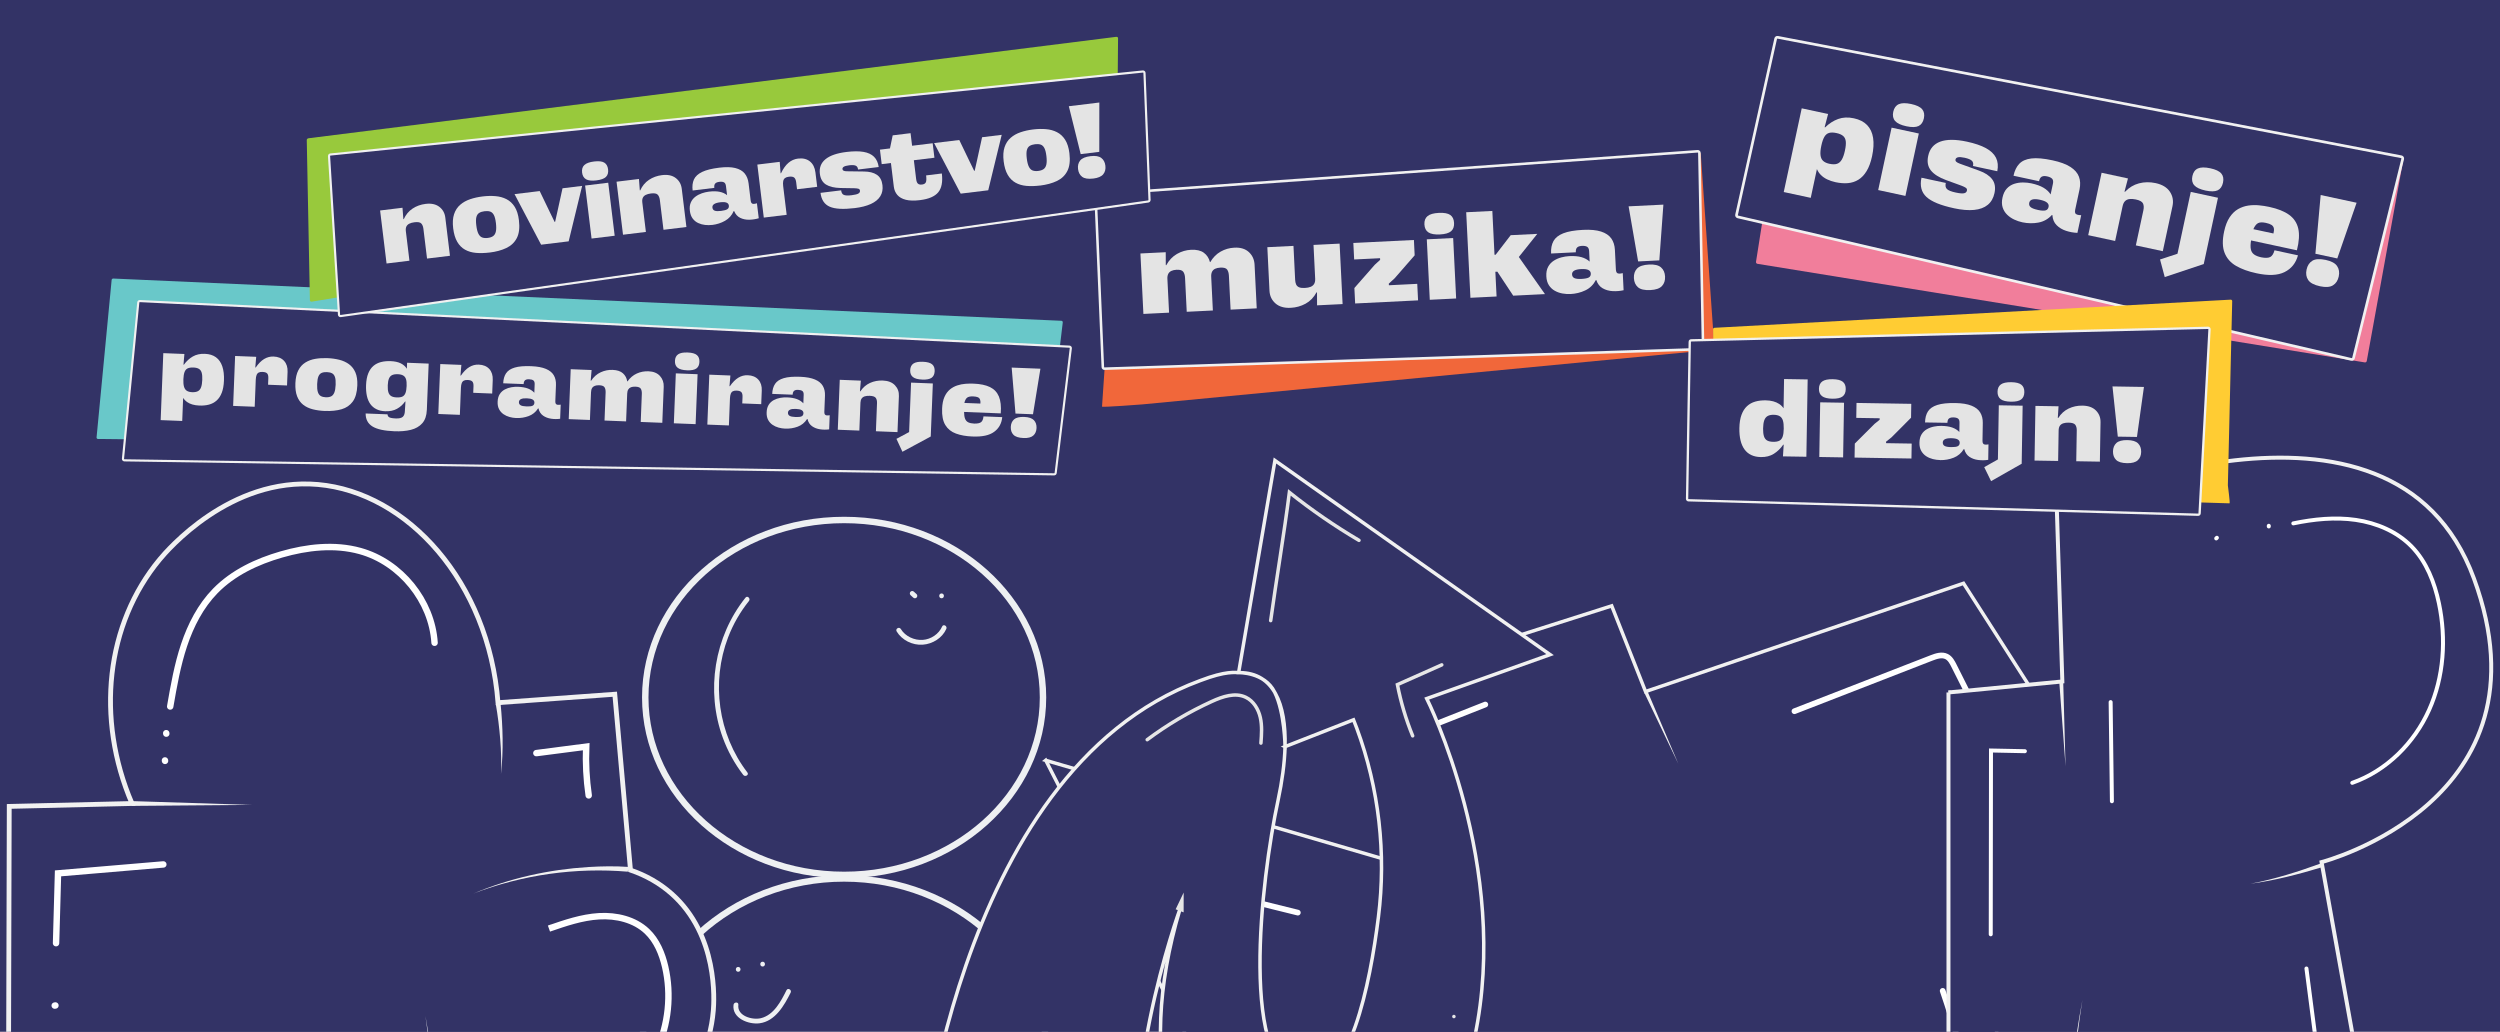 <?xml version="1.0" encoding="UTF-8"?>
<svg id="Layer_1" data-name="Layer 1" xmlns="http://www.w3.org/2000/svg" viewBox="0 0 1432 591">
  <defs>
    <style>
      .cls-1 {
        fill: #f1f1f1;
      }

      .cls-2, .cls-3, .cls-4, .cls-5, .cls-6, .cls-7, .cls-8, .cls-9, .cls-10, .cls-11, .cls-12, .cls-13, .cls-14 {
        stroke-miterlimit: 10;
      }

      .cls-2, .cls-3, .cls-5, .cls-6, .cls-7, .cls-8, .cls-9, .cls-15, .cls-14 {
        fill: #336;
      }

      .cls-2, .cls-3, .cls-5, .cls-6, .cls-7, .cls-8, .cls-9, .cls-14 {
        stroke: #f1f1f1;
      }

      .cls-2, .cls-13 {
        stroke-width: 2.28px;
      }

      .cls-3, .cls-4, .cls-12 {
        stroke-width: 2px;
      }

      .cls-16 {
        fill: #eef0f2;
      }

      .cls-4, .cls-10, .cls-11, .cls-12, .cls-13 {
        stroke-linecap: round;
      }

      .cls-4, .cls-10, .cls-11, .cls-13 {
        fill: none;
      }

      .cls-4, .cls-12 {
        stroke: #e6e6e6;
      }

      .cls-17 {
        fill: #e4e4e4;
      }

      .cls-18 {
        fill: #69c8c9;
      }

      .cls-5 {
        stroke-width: 1.55px;
      }

      .cls-6 {
        stroke-width: 1.24px;
      }

      .cls-7 {
        stroke-width: 1.23px;
      }

      .cls-8 {
        stroke-width: 1.47px;
      }

      .cls-9 {
        stroke-width: 1.33px;
      }

      .cls-19 {
        fill: #f17e9b;
      }

      .cls-10 {
        stroke-width: 3.27px;
      }

      .cls-10, .cls-11, .cls-13 {
        stroke: #fff;
      }

      .cls-11 {
        stroke-width: 3.68px;
      }

      .cls-20 {
        fill: #fc3;
      }

      .cls-12 {
        fill: #f63;
      }

      .cls-21 {
        fill: #f1673a;
      }

      .cls-14 {
        stroke-width: 2.76px;
      }

      .cls-22 {
        fill: #98c93c;
      }
    </style>
  </defs>
  <rect class="cls-15" x="-37" y="-22" width="1510" height="623"/>
  <g>
    <path class="cls-16" d="M483.52,502.99c-63.83,0-115.76-46.43-115.76-103.49s51.93-103.49,115.76-103.49,115.75,46.43,115.75,103.49-51.93,103.49-115.75,103.49ZM483.52,299.68c-61.8,0-112.07,44.77-112.07,99.81s50.28,99.81,112.07,99.81,112.07-44.78,112.07-99.81-50.28-99.81-112.07-99.81Z"/>
    <path class="cls-16" d="M483.46,718.13c-65.51,0-118.81-48.63-118.81-108.4s53.3-108.4,118.81-108.4,118.81,48.63,118.81,108.4-53.3,108.4-118.81,108.4ZM483.46,505.02c-63.48,0-115.13,46.98-115.13,104.72s51.65,104.72,115.13,104.72,115.13-46.98,115.13-104.72-51.65-104.72-115.13-104.72Z"/>
    <path class="cls-16" d="M427.04,342.3c-17.9,22.37-22.89,53.39-13.01,80.3,2.81,7.65,6.74,14.81,11.7,21.27,1.07,1.39,3.47.02,2.38-1.39-16.81-21.91-20.86-51.72-11.03-77.47,2.86-7.48,6.91-14.5,11.91-20.75,1.1-1.37-.84-3.34-1.95-1.95h0Z"/>
    <path class="cls-16" d="M525.02,340.33c-.51-.47-1.02-.93-1.53-1.4-.13-.13-.27-.23-.44-.29-.16-.09-.34-.13-.53-.12-.19,0-.37.03-.53.12-.17.06-.32.15-.44.29-.24.26-.42.61-.4.98s.13.73.4.98c.51.47,1.02.93,1.53,1.4.13.13.27.23.44.29.16.09.34.13.53.12.19,0,.37-.03.53-.12.17-.06.32-.15.44-.29.24-.26.42-.61.4-.98s-.13-.73-.4-.98h0Z"/>
    <path class="cls-16" d="M539.33,342.69c1.78,0,1.78-2.76,0-2.76s-1.78,2.76,0,2.76h0Z"/>
    <path class="cls-16" d="M513.59,361.67c3.05,5.04,9.07,8.01,14.93,7.61,5.66-.39,11.19-3.78,13.53-9.05.71-1.61-1.67-3.02-2.38-1.39-1.93,4.37-6.38,7.36-11.14,7.69s-9.97-1.99-12.54-6.24c-.92-1.52-3.31-.13-2.38,1.39h0Z"/>
    <path class="cls-16" d="M436.83,553.63c1.78,0,1.78-2.76,0-2.76s-1.78,2.76,0,2.76h0Z"/>
    <path class="cls-16" d="M422.83,556.63c1.78,0,1.78-2.76,0-2.76s-1.78,2.76,0,2.76h0Z"/>
    <path class="cls-16" d="M420.17,575.55c-1.02,7.73,8.68,11.42,14.91,10.59,9.03-1.2,14.13-10.23,17.81-17.57.79-1.58-1.59-2.98-2.38-1.39-3.15,6.29-7.23,14.26-14.72,16.05-4.87,1.17-13.7-1.28-12.86-7.67.23-1.76-2.53-1.74-2.76,0h0Z"/>
  </g>
  <g id="OBLAK_3" data-name="OBLAK 3">
    <g id="BODY">
      <path class="cls-3" d="M599,435.5l179.54,351.34s36.17-56.83,72.33-88.48c0,0-60.71,133.04,105.27,127.88,124.65-6.46,91.71-144.02,91.71-144.02l111.73-29.06-23.9-93.65,89.13-69.1-100.11-156.29-182.13,62-19.38-49.08-147.9,47.15,31.65,102.04-207.96-60.71Z"/>
      <g>
        <line class="cls-15" x1="1137.95" y1="559.18" x2="1115.03" y2="496.21"/>
        <polygon class="cls-1" points="1137.01 559.52 1115.03 496.21 1138.89 558.84 1137.01 559.52 1137.01 559.52"/>
      </g>
      <g>
        <line class="cls-15" x1="942.86" y1="396.57" x2="961.32" y2="437.44"/>
        <polygon class="cls-1" points="943.77 396.16 961.32 437.44 941.95 396.99 943.77 396.16 943.77 396.16"/>
      </g>
    </g>
    <g id="DETALJI">
      <path class="cls-10" d="M716.84,571.1c-12.46-21.39-24.93-42.78-37.39-64.17,21.32,5.27,42.63,10.55,63.95,15.82"/>
      <path class="cls-10" d="M840.18,476.91c-8.18-16.62-14.91-33.95-20.1-51.73-.87-2.97-1.58-6.52.43-8.88,1-1.18,2.5-1.79,3.94-2.35,8.78-3.46,17.56-6.92,26.34-10.39"/>
      <path class="cls-10" d="M1027.86,407.38c26.15-10.16,52.3-20.33,78.44-30.49,2.81-1.09,6.04-2.17,8.73-.8,2.02,1.03,3.17,3.19,4.19,5.22,5.43,10.8,10.85,21.6,16.28,32.4"/>
      <path class="cls-10" d="M1112.77,567.57c7.1,20.67,11.91,38.95,16.73,58.73-8.05,1.55-16.11,3.11-24.16,4.66.31-.07.62-.14.93-.21"/>
    </g>
  </g>
  <g id="STRELICA">
    <path id="BODY-2" data-name="BODY" class="cls-3" d="M736.06,427.69l39.24-15.39s.72,1.75,1.87,4.86c12.73,34.51,16.94,71.59,12.39,108.1-4.85,38.9-16.39,96.64-42.04,93.78-38.53-4.3-25.07-115.87-15.49-160.41,2.37-11.03,3.79-21.52,4.04-30.94.66-24.81-6.71-42.19-25.78-42.4-2.93-.03-7.88-1.14-22.77,4.54-142.52,52.43-161.47,286.7-161.47,286.7l130.43,27.09c-20.25-74.67,19.42-182.89,19.42-182.89-26.98,90.7-1.76,152.48,39.65,170.16,41.4,17.68,108.13,1.56,129.09-96.54,20.96-98.1-27.4-194.2-27.4-194.2l70.65-25.18-157.6-111.2-20.8,121.51s14.86-.42,20.64,11.2c5.78,11.62,5.95,31.22,5.95,31.22Z"/>
    <g id="DETALJI-2" data-name="DETALJI">
      <path class="cls-4" d="M778.42,309.51c-13.91-8.21-27.24-17.39-39.86-27.46-2.82,22.32-7.67,51.33-10.71,73.43"/>
      <path class="cls-4" d="M825.84,380.84c-8.47,3.77-16.94,7.54-25.41,11.31,1.95,10.03,4.88,19.88,8.74,29.34"/>
      <path class="cls-4" d="M832.8,582.27q-.1.26,0,0"/>
      <path class="cls-4" d="M657.12,423.7c11.52-8.6,23.96-15.96,37.03-21.92,6.14-2.8,13.35-5.29,19.44-2.37,4.43,2.12,7.22,6.77,8.31,11.56,1.09,4.79.73,9.77.36,14.67"/>
      <polygon class="cls-12" points="674.78 520.3 677 515.66 676.99 521.15 674.78 520.3"/>
    </g>
  </g>
  <g id="OBLAK">
    <g id="BODY-3" data-name="BODY">
      <path class="cls-14" d="M-41.2,687.14c-61.78,38.18-89.27,106.67-70.64,161.94,19.39,57.52,80.52,76.37,91.99,79.61,60.75,17.15,131.05-7.56,164.52-59.83,17.56-27.42,20.57-55.54,20.93-71.48l109.34-6.03c-6.55-43.89-13.1-87.78-19.65-131.67,6.27,2.3,62.12,21.79,109.33-11.07,7.5-5.22,40.54-28.22,43.97-69.77.44-5.29,2.98-43.19-23.96-66.98-6.77-5.98-14.75-10.49-23.49-13.47l-8.99-100.74c-22.3,1.61-44.6,3.23-66.89,4.84-5.4-69.34-51.96-120.48-103.17-124.98-50.29-4.42-86.34,37.77-90.61,42.92-30.7,37.05-36.83,90.93-15.88,139.81l-70.31,1.67-.4,149.99-102.58,2.08,56.49,73.15Z"/>
      <g>
        <line class="cls-15" x1="75.6" y1="460.25" x2="144.07" y2="461.05"/>
        <polygon class="cls-1" points="75.62 458.87 144.07 461.05 75.59 461.62 75.62 458.87 75.62 458.87"/>
      </g>
      <g>
        <path class="cls-15" d="M285.36,403.16s3.22,21.57,1.59,40.19"/>
        <path class="cls-1" d="M286.73,402.96c1.32,13.42,1.73,26.99.22,40.39.32-6.71.1-13.42-.44-20.1-.55-6.65-1.37-13.33-2.51-19.88,0,0,2.73-.41,2.73-.41h0Z"/>
      </g>
      <g>
        <path class="cls-15" d="M359.78,497.94s-43.83-4.63-88.58,13.88"/>
        <path class="cls-1" d="M359.63,499.31c-29.83-2.54-60.47,1.74-88.44,12.51,20.86-8.85,43.34-13.8,65.94-15.19,7.57-.46,15.12-.59,22.78-.06,0,0-.29,2.74-.29,2.74h0Z"/>
      </g>
      <g>
        <line class="cls-15" x1="255.3" y1="659.68" x2="243.7" y2="581.94"/>
        <polygon class="cls-1" points="253.94 659.89 243.7 581.94 256.67 659.48 253.94 659.89 253.94 659.89"/>
      </g>
    </g>
    <g id="DETALJI-3" data-name="DETALJI">
      <path class="cls-11" d="M342.74,636.52c14.53-7.51,26.44-19.96,33.31-34.8,6.87-14.84,8.64-31.98,4.96-47.92-1.74-7.53-4.82-15.01-10.42-20.34-7.16-6.8-17.62-9.21-27.47-8.63-9.86.59-19.33,3.84-28.67,7.06.55-.2,1.1-.39,1.65-.59"/>
      <path class="cls-11" d="M307.23,431.38c9.51-1.23,19.02-2.47,28.53-3.7-.37,9.33.11,18.69,1.45,27.93"/>
      <path class="cls-11" d="M97.49,404.68c2.06-11.86,4.14-23.77,7.96-35.18,3.81-11.41,9.46-22.4,17.87-31.02,10.18-10.44,23.85-16.85,37.85-20.89,14.66-4.23,30.44-6.05,45.14-1.96,23.17,6.45,41.08,28.54,42.61,52.55"/>
      <path class="cls-11" d="M95.21,419.96l.04.27"/>
      <path class="cls-11" d="M94.53,435.84l-.04-.27"/>
      <path class="cls-11" d="M93.55,495.15c-20.11,1.7-40.21,3.41-60.32,5.11-.37,13.33-.74,26.66-1.12,39.99"/>
      <path class="cls-11" d="M31.75,575.94l-.41.06"/>
    </g>
  </g>
  <g id="OBLAK_2" data-name="OBLAK 2">
    <g id="BODY-4" data-name="BODY">
      <path class="cls-2" d="M1116.08,396.64v268.8l69.74-12.79s-17.1,166.48,70.64,160.63c87.74-5.85,56.69-162.43,56.69-162.43l42.74-11.7-26.1-145.33s134.08-34.65,87.29-162.43c-46.79-127.78-238.92-39.59-238.92-39.59l3.15,98.54-65.24,6.3Z"/>
      <g>
        <line class="cls-15" x1="1180.66" y1="390.13" x2="1183.14" y2="438.95"/>
        <polygon class="cls-1" points="1181.8 390.07 1183.14 438.95 1179.52 390.19 1181.8 390.07 1181.8 390.07"/>
      </g>
      <g>
        <path class="cls-15" d="M1184.25,651.98s2.25-44.09,8.55-79.19"/>
        <path class="cls-1" d="M1183.11,651.92c1.97-26.52,4.77-53,9.69-79.13-4.16,26.22-6.2,52.75-7.41,79.25,0,0-2.28-.12-2.28-.12h0Z"/>
      </g>
      <g>
        <path class="cls-15" d="M1329.8,495.63s-22.72,7.87-40.72,10.57"/>
        <path class="cls-1" d="M1330.17,496.7c-13.48,4.08-27.13,7.65-41.09,9.5,13.78-2.59,27.2-6.88,40.35-11.65,0,0,.75,2.15.75,2.15h0Z"/>
      </g>
    </g>
    <g id="DETALJI-4" data-name="DETALJI">
      <path class="cls-13" d="M1140.3,535.17c.05-35.09.09-70.19.14-105.28,6.47.13,12.94.27,19.41.4"/>
      <path class="cls-13" d="M1300.52,623.71c9.6-1.92,19.21-3.84,28.81-5.75-2.73-21.07-5.47-42.13-8.2-63.2"/>
      <path class="cls-13" d="M1347.38,448.41c19.6-6.9,35.5-22.78,44-41.75,8.51-18.96,9.91-40.73,5.64-61.07-2.51-11.95-7.13-23.84-15.67-32.57-8.4-8.58-20.06-13.49-31.95-15.21-11.88-1.72-24.03-.44-35.79,1.98"/>
      <path class="cls-13" d="M1299.56,301.55v-.38"/>
      <path class="cls-13" d="M1269.45,308.41l.38-.38"/>
      <path class="cls-13" d="M1208.97,402.16c.24,18.93.49,37.86.73,56.79"/>
    </g>
  </g>
  <g>
    <g>
      <path class="cls-18" d="M63.95,160.33l-8.64,90.23c-.04.46.31.85.8.89l543.08,5.97c.48.04.91-.29.97-.74l8.59-72.01c.07-.48-.32-.91-.84-.93l-543.03-24.19c-.48-.02-.89.32-.93.77Z"/>
      <g>
        <path class="cls-7" d="M79.21,173.22l-8.77,89.57c-.04.45.31.85.79.89l532.48,8.02c.48.04.91-.28.97-.73l8.68-71.49c.07-.48-.32-.9-.83-.92l-532.39-26.11c-.47-.02-.88.32-.92.76Z"/>
        <g>
          <path class="cls-17" d="M104.39,241.13l-12.36-.49,1.51-38.36,12.08.48-.52,6.09.22.06c1.45-2.01,3.15-3.59,5.1-4.71,1.95-1.12,4.26-1.64,6.92-1.53,2.59.1,4.71.76,6.36,1.97,1.65,1.21,2.86,2.94,3.63,5.2.76,2.25,1.08,4.98.95,8.2-.11,2.77-.53,5.1-1.27,6.97-.74,1.88-1.73,3.37-2.98,4.46-1.25,1.1-2.7,1.86-4.37,2.3-1.66.43-3.49.61-5.49.53-1.44-.06-2.76-.26-3.95-.6-1.19-.34-2.23-.83-3.11-1.45-.88-.63-1.62-1.4-2.21-2.31l-.52,13.19ZM110.15,224.64c1.33.05,2.4-.14,3.21-.57.81-.43,1.42-1.17,1.81-2.23.39-1.06.62-2.47.69-4.25.07-1.74-.04-3.11-.34-4.12-.29-1.01-.83-1.74-1.61-2.2-.78-.46-1.83-.71-3.16-.76-1.37-.05-2.46.12-3.27.51-.81.39-1.4,1.09-1.78,2.1-.37,1-.59,2.37-.66,4.11-.07,1.77.05,3.19.36,4.26.31,1.07.84,1.85,1.6,2.34s1.8.76,3.13.82Z"/>
          <path class="cls-17" d="M145.9,232.99l-12.36-.49,1.13-28.6,12.08.48-.52,6.09.22.06c1.53-2.23,3.14-3.86,4.83-4.89,1.69-1.02,3.49-1.5,5.41-1.42,2.62.1,4.64.94,6.06,2.52,1.42,1.57,2.08,3.67,1.97,6.3l-.31,7.76-10.86-.43.15-3.71c.05-1.29-.17-2.21-.67-2.75-.5-.54-1.39-.83-2.69-.88-.89-.04-1.6.08-2.15.36-.55.27-.96.75-1.22,1.42-.27.67-.42,1.57-.47,2.67l-.61,15.52Z"/>
          <path class="cls-17" d="M186.34,235.42c-2.66-.1-5.06-.43-7.21-.98-2.14-.55-3.98-1.42-5.5-2.63-1.53-1.21-2.67-2.82-3.45-4.83-.77-2.01-1.1-4.51-.98-7.51.12-2.99.68-5.45,1.68-7.37,1-1.92,2.35-3.41,4.03-4.45,1.69-1.04,3.6-1.75,5.75-2.11,2.14-.36,4.43-.49,6.87-.4,2.4.09,4.67.41,6.79.93,2.13.53,3.99,1.38,5.59,2.55,1.6,1.17,2.82,2.75,3.67,4.72.85,1.98,1.21,4.46,1.09,7.45-.16,3.99-1.03,7.07-2.61,9.22s-3.72,3.63-6.42,4.41c-2.7.78-5.8,1.1-9.31.97ZM186.65,227.55c1.22.05,2.23-.12,3.02-.52.79-.39,1.4-1.12,1.83-2.18.43-1.06.68-2.56.76-4.52.08-1.92-.06-3.39-.41-4.4-.35-1.01-.9-1.72-1.67-2.12-.76-.4-1.73-.62-2.92-.67-1.18-.05-2.18.1-2.99.44-.81.34-1.43,1-1.85,1.98-.43.98-.68,2.45-.76,4.41-.08,1.96.06,3.48.4,4.57.35,1.09.9,1.85,1.66,2.29.76.44,1.73.68,2.91.73Z"/>
          <path class="cls-17" d="M244.48,234.88c-.13,3.21-.99,5.73-2.6,7.56-1.61,1.82-3.79,3.08-6.53,3.77-2.75.69-5.89.96-9.44.82-5.8-.23-10-1.15-12.6-2.77-2.6-1.62-3.89-4.1-3.87-7.42l12.53.49c.02.48.16.89.42,1.24.26.34.74.6,1.44.78.7.17,1.65.29,2.87.34,1.88.07,3.21-.23,3.98-.9.77-.67,1.18-1.8,1.24-3.39l.04-.94c.06-.52.1-1.01.11-1.5.02-.48.05-.97.09-1.47.04-.5.07-.99.09-1.47l-.22-.06c-1.22,1.77-2.76,3.17-4.64,4.2-1.87,1.04-4.12,1.5-6.75,1.4-1.92-.08-3.59-.46-5.01-1.17-1.42-.7-2.58-1.68-3.49-2.94-.91-1.26-1.57-2.8-1.98-4.63-.41-1.83-.57-3.91-.48-6.24.11-2.7.53-4.95,1.27-6.75.74-1.8,1.73-3.23,2.97-4.27,1.24-1.04,2.7-1.77,4.36-2.19,1.66-.42,3.49-.58,5.49-.51,2.29.09,4.19.5,5.7,1.22,1.51.73,2.7,1.77,3.57,3.14l.14-3.44,12.36.49-1.05,26.61ZM227.8,214.35c-1.33-.05-2.4.12-3.21.51-.81.39-1.41,1.06-1.8,2.01-.39.95-.62,2.23-.68,3.86-.07,1.66.06,2.99.37,3.98.31.99.85,1.72,1.61,2.17.76.46,1.8.71,3.13.76,1.4.06,2.5-.1,3.29-.48.79-.38,1.37-1.06,1.75-2.04.37-.98.59-2.33.66-4.03.06-1.63-.05-2.92-.35-3.87-.3-.96-.83-1.66-1.61-2.12-.78-.46-1.83-.71-3.16-.76Z"/>
          <path class="cls-17" d="M263.42,237.62l-12.36-.49,1.13-28.6,12.08.48-.52,6.09.22.06c1.53-2.23,3.14-3.86,4.83-4.89,1.69-1.03,3.49-1.5,5.41-1.42,2.62.1,4.64.94,6.06,2.51,1.42,1.57,2.08,3.67,1.97,6.3l-.31,7.76-10.86-.43.15-3.71c.05-1.29-.17-2.21-.67-2.75-.5-.54-1.39-.83-2.69-.88-.89-.03-1.6.08-2.15.36-.55.27-.96.75-1.22,1.42-.27.67-.42,1.57-.47,2.67l-.61,15.52Z"/>
          <path class="cls-17" d="M295.66,239.45c-1.26-.05-2.52-.25-3.78-.59-1.26-.35-2.43-.88-3.49-1.61-1.06-.73-1.9-1.68-2.52-2.85-.62-1.17-.9-2.61-.83-4.31.07-1.77.48-3.23,1.23-4.37.75-1.14,1.71-2.01,2.88-2.63,1.17-.62,2.42-1.04,3.74-1.27s2.59-.31,3.81-.27c2.29.09,4.19.42,5.71,1,1.51.58,2.73,1.38,3.65,2.42l.19-4.88c.04-1.03-.2-1.76-.72-2.17-.52-.41-1.35-.64-2.5-.68-.67-.03-1.22.04-1.67.21-.45.17-.79.45-1.03.85-.24.4-.37.97-.4,1.71l-11.7-.46c.09-2.33.64-4.24,1.64-5.74,1-1.5,2.66-2.59,4.96-3.27,2.3-.69,5.45-.95,9.44-.79,3.51.14,6.32.66,8.43,1.55,2.11.9,3.62,2.12,4.52,3.68.9,1.55,1.31,3.4,1.23,5.54l-.37,9.31c-.02.59.06,1.06.25,1.4.19.34.52.55,1,.62.48.07,1.09.05,1.83-.07l-.32,8.09c-1.71.23-3.44.22-5.19-.04s-3.28-.84-4.59-1.76c-1.32-.92-2.2-2.3-2.64-4.13h-.22c-1.34,2.09-3.14,3.55-5.39,4.39-2.25.84-4.64,1.21-7.15,1.11ZM301.58,232.8c1.63.06,2.78-.07,3.46-.39.68-.32,1.04-.91,1.07-1.76.03-.78-.31-1.37-1.01-1.79-.71-.42-1.82-.65-3.33-.71-1.48-.06-2.59.09-3.35.45-.75.36-1.15.93-1.18,1.7-.03.81.28,1.42.93,1.81.65.4,1.79.63,3.42.69Z"/>
          <path class="cls-17" d="M338.54,224.65l-.63,15.91-12.14-.48,1.13-28.6,11.97.47-.52,6.09.22.06c1.49-2.24,3.33-3.86,5.52-4.86,2.19-1.01,4.46-1.46,6.83-1.37,2.59.1,4.55.75,5.89,1.95,1.34,1.2,2.16,2.73,2.46,4.59l.16.06c1.45-2.05,3.22-3.56,5.31-4.51,2.09-.95,4.32-1.38,6.69-1.29,2.88.11,5.09,1.02,6.61,2.7,1.52,1.69,2.24,3.75,2.14,6.19l-.81,20.62-12.36-.49.63-16.02c.05-1.26-.14-2.25-.58-2.99-.43-.74-1.46-1.14-3.09-1.2-1-.04-1.83.07-2.51.32-.68.25-1.2.67-1.58,1.27-.38.6-.58,1.39-.62,2.39l-.63,15.91-12.36-.49.63-16.02c.05-1.26-.15-2.25-.6-2.99-.45-.74-1.47-1.14-3.06-1.2-.96-.04-1.79.07-2.48.32-.69.25-1.23.67-1.6,1.27-.38.6-.58,1.39-.62,2.39Z"/>
          <path class="cls-17" d="M398.45,242.95l-12.47-.49,1.13-28.6,12.47.49-1.13,28.6ZM393.5,212.11c-2.48-.1-4.26-.58-5.35-1.46-1.1-.88-1.61-2.18-1.54-3.92.07-1.74.68-3,1.84-3.79,1.16-.79,2.98-1.13,5.45-1.03,2.48.1,4.23.58,5.27,1.46,1.04.87,1.52,2.18,1.46,3.92-.07,1.74-.65,3-1.76,3.79-1.1.79-2.9,1.13-5.37,1.04Z"/>
          <path class="cls-17" d="M417.52,243.7l-12.36-.49,1.13-28.6,12.08.48-.52,6.09.22.06c1.53-2.23,3.14-3.86,4.83-4.89,1.69-1.03,3.49-1.5,5.41-1.42,2.62.1,4.64.94,6.06,2.52,1.42,1.57,2.08,3.67,1.97,6.3l-.31,7.76-10.86-.43.15-3.71c.05-1.29-.17-2.21-.67-2.75-.5-.54-1.39-.83-2.69-.88-.89-.04-1.6.08-2.15.36-.55.27-.96.75-1.22,1.42-.27.67-.42,1.57-.47,2.67l-.61,15.52Z"/>
          <path class="cls-17" d="M449.75,245.52c-1.26-.05-2.52-.25-3.78-.59-1.26-.35-2.43-.88-3.49-1.61-1.06-.73-1.9-1.68-2.52-2.85-.62-1.17-.9-2.61-.83-4.31.07-1.77.48-3.23,1.23-4.37.75-1.14,1.71-2.01,2.88-2.63,1.17-.62,2.42-1.04,3.74-1.27,1.32-.23,2.59-.31,3.81-.27,2.29.09,4.19.43,5.71,1,1.51.58,2.73,1.38,3.65,2.42l.19-4.88c.04-1.03-.2-1.76-.72-2.17-.52-.41-1.35-.64-2.5-.68-.67-.03-1.22.04-1.67.21-.45.17-.8.45-1.03.85-.24.4-.37.97-.4,1.71l-11.7-.46c.09-2.33.64-4.24,1.64-5.74,1-1.5,2.66-2.59,4.96-3.27,2.3-.69,5.45-.95,9.44-.79,3.51.14,6.32.66,8.43,1.55,2.11.9,3.62,2.12,4.52,3.68.9,1.55,1.31,3.4,1.23,5.54l-.37,9.31c-.02.59.06,1.06.25,1.4.19.34.52.55,1,.62.48.07,1.09.05,1.83-.07l-.32,8.09c-1.71.23-3.44.22-5.19-.04s-3.28-.84-4.59-1.76c-1.31-.92-2.2-2.3-2.64-4.13h-.22c-1.34,2.09-3.14,3.55-5.39,4.39-2.25.84-4.64,1.21-7.15,1.11ZM455.68,238.87c1.63.06,2.78-.07,3.46-.39.68-.32,1.04-.91,1.07-1.76.03-.78-.31-1.37-1.01-1.79-.71-.42-1.82-.65-3.33-.71-1.48-.06-2.59.09-3.35.45-.75.36-1.15.93-1.18,1.7-.03.81.28,1.42.93,1.81.65.4,1.79.63,3.42.69Z"/>
          <path class="cls-17" d="M492.24,246.64l-12.36-.49,1.13-28.6,12.08.48-.52,6.09.22.06c1.46-2.2,3.31-3.81,5.55-4.83,2.24-1.02,4.67-1.48,7.3-1.38,3.07.12,5.4,1.03,7,2.72,1.6,1.69,2.35,3.76,2.25,6.2l-.81,20.62-12.36-.49.63-16.08c.05-1.26-.18-2.26-.69-3-.51-.74-1.67-1.15-3.48-1.22-1.11-.04-2.06.06-2.84.3-.79.25-1.39.67-1.8,1.26-.41.59-.64,1.39-.68,2.39l-.63,15.96Z"/>
          <path class="cls-17" d="M516.91,258.78l-3.43-7.41,7.26-3.88,1.12-28.33,12.47.49-1.2,30.38-16.22,8.74ZM528.25,217.42c-2.48-.1-4.26-.58-5.35-1.46-1.1-.88-1.61-2.18-1.54-3.92.07-1.74.68-3,1.84-3.79,1.16-.79,2.98-1.13,5.45-1.03,2.48.1,4.23.58,5.27,1.46,1.04.87,1.52,2.18,1.46,3.92-.07,1.74-.66,3-1.76,3.79-1.1.79-2.9,1.14-5.37,1.04Z"/>
          <path class="cls-17" d="M557,250.03c-3.62-.14-6.76-.7-9.43-1.68-2.66-.97-4.69-2.6-6.08-4.87-1.39-2.28-2.01-5.41-1.85-9.4.11-2.7.56-4.94,1.35-6.72.79-1.78,1.82-3.19,3.08-4.24,1.26-1.04,2.66-1.82,4.2-2.33,1.54-.51,3.11-.83,4.73-.95,1.62-.12,3.16-.15,4.64-.09,3.92.15,7.06.82,9.44,1.98,2.38,1.17,4.07,2.96,5.09,5.39,1.01,2.43,1.37,5.65,1.06,9.67l-21.01-.83c0,1.63.2,2.92.57,3.88.37.96.98,1.65,1.83,2.07.85.42,2,.66,3.44.72,1.85.04,3.16-.24,3.92-.84.76-.6,1.21-1.69,1.35-3.28l10.75.42c-.33,3.58-1.87,6.39-4.63,8.42-2.76,2.04-6.92,2.93-12.46,2.67ZM557.41,227.06c-1.59-.06-2.74.18-3.44.72-.71.55-1.24,1.55-1.59,3.02l9.2.36c.08-1,0-1.79-.24-2.37-.24-.58-.66-1.01-1.28-1.27-.62-.26-1.5-.42-2.65-.46Z"/>
          <path class="cls-17" d="M586.23,250.9c-2.74-.11-4.64-.73-5.73-1.86-1.08-1.13-1.59-2.62-1.52-4.47.07-1.85.69-3.29,1.86-4.34,1.17-1.04,3.12-1.51,5.86-1.41,2.59.1,4.42.72,5.51,1.85,1.08,1.14,1.59,2.63,1.52,4.47-.07,1.85-.69,3.3-1.86,4.34-1.17,1.05-3.05,1.52-5.64,1.42ZM581.67,236.9l-2.18-26.35,16.46.65-4.25,26.09-10.03-.4Z"/>
        </g>
      </g>
    </g>
    <g>
      <path class="cls-21" d="M638.1,131.54l-6.86,101.36c.05.52,22.51-1.21,23.03-1.26l326.87-31.29c.51-.05.89-.49.86-1l-7.79-111.19c-.03-.55-.53-.96-1.08-.88l-334.21,43.22c-.5.07-.86.53-.81,1.03Z"/>
      <g>
        <path class="cls-8" d="M627.55,112.36l4.15,97.92c.03.52.46.92.98.9l341.93-11.19c.51-.02.92-.44.91-.96l-2.11-111.44c0-.55-.48-.98-1.03-.93l-343.97,24.71c-.51.05-.89.48-.86.99Z"/>
        <g>
          <path class="cls-17" d="M668.69,159.83l.95,19.26-14.7.73-1.71-34.63,14.5-.72.03,7.4.27.05c1.56-2.86,3.61-5.01,6.14-6.46,2.53-1.45,5.23-2.24,8.09-2.38,3.13-.15,5.57.42,7.32,1.72,1.75,1.3,2.9,3.06,3.46,5.28l.2.06c1.53-2.63,3.51-4.64,5.93-6.01,2.42-1.38,5.06-2.13,7.93-2.27,3.49-.17,6.25.68,8.27,2.55,2.02,1.88,3.1,4.29,3.25,7.24l1.23,24.97-14.97.74-.96-19.4c-.08-1.52-.41-2.7-1.02-3.55-.6-.85-1.89-1.22-3.86-1.12-1.21.06-2.21.28-3,.65-.79.38-1.38.94-1.77,1.7-.39.76-.55,1.74-.49,2.95l.95,19.26-14.97.74-.96-19.4c-.08-1.52-.43-2.7-1.05-3.55-.63-.84-1.9-1.22-3.82-1.12-1.16.06-2.15.27-2.96.65-.81.38-1.41.94-1.8,1.7-.39.76-.55,1.74-.49,2.95Z"/>
          <path class="cls-17" d="M752.36,140.29l14.97-.74,1.71,34.63-14.63.72-.03-7.4-.27-.05c-1.56,2.9-3.65,5.07-6.27,6.5-2.62,1.43-5.47,2.22-8.56,2.37-3.67.18-6.57-.66-8.7-2.53-2.13-1.87-3.27-4.28-3.42-7.23l-1.23-24.97,14.97-.74.96,19.46c.05.98.23,1.84.53,2.56.31.73.85,1.27,1.63,1.64.78.36,1.89.51,3.32.44,1.39-.07,2.53-.29,3.43-.67.9-.38,1.57-.95,2-1.71.43-.76.62-1.75.56-2.95l-.95-19.33Z"/>
          <path class="cls-17" d="M811.8,162.59l.47,9.46-36.04,1.78-.44-8.86,11.66-13.29,3.09-2.84-.05-.94-4.9.24-9.93.49-.47-9.46,34.7-1.71.43,8.79-11.53,13.22-3.28,2.99.05.94,5.37-.27,10.87-.54Z"/>
          <path class="cls-17" d="M824.8,134.29c-3,.15-5.2-.25-6.62-1.19s-2.17-2.46-2.28-4.56c-.1-2.1.5-3.69,1.82-4.77s3.47-1.69,6.47-1.83c3-.15,5.17.25,6.52,1.19,1.35.94,2.07,2.47,2.18,4.57.1,2.1-.47,3.69-1.72,4.76-1.25,1.07-3.37,1.68-6.37,1.83ZM834.08,170.97l-15.1.75-1.71-34.63,15.1-.75,1.71,34.63Z"/>
          <path class="cls-17" d="M857.23,169.83l-14.97.74-2.42-49,14.97-.74,1.24,25.1.67-.03,8.6-11.19,15.24-.75-10.58,13.24,14.98,21.26-18.19.9-9.09-13.75-1.14.06.7,14.16Z"/>
          <path class="cls-17" d="M899.55,168.41c-1.52.08-3.06-.03-4.62-.31-1.56-.28-3.02-.8-4.38-1.57-1.36-.76-2.48-1.82-3.35-3.16-.87-1.35-1.36-3.05-1.46-5.11-.11-2.15.23-3.95,1.01-5.4.78-1.45,1.84-2.61,3.19-3.49,1.35-.87,2.81-1.52,4.38-1.93,1.57-.41,3.1-.66,4.57-.73,2.77-.14,5.1.06,6.99.6,1.89.54,3.44,1.38,4.67,2.53l-.29-5.91c-.06-1.25-.43-2.1-1.1-2.54-.67-.44-1.7-.62-3.09-.55-.81.04-1.47.19-2,.44-.53.25-.91.63-1.15,1.13s-.34,1.21-.3,2.1l-14.16.7c-.14-2.82.32-5.18,1.36-7.1,1.05-1.91,2.93-3.41,5.63-4.48s6.47-1.73,11.31-1.97c4.25-.21,7.7.11,10.34.97,2.64.86,4.59,2.17,5.85,3.95,1.25,1.78,1.94,3.96,2.07,6.56l.56,11.28c.04.72.19,1.27.45,1.66.27.39.69.6,1.28.64.58.04,1.32-.05,2.21-.28l.48,9.8c-2.04.46-4.13.63-6.27.51-2.14-.12-4.05-.66-5.73-1.63-1.69-.97-2.9-2.54-3.63-4.7h-.27c-1.39,2.68-3.4,4.65-6.03,5.9-2.63,1.25-5.47,1.95-8.51,2.1ZM905.98,159.75c1.97-.1,3.35-.38,4.13-.84.78-.46,1.15-1.21,1.1-2.24-.05-.94-.52-1.62-1.41-2.05-.9-.43-2.26-.59-4.1-.5-1.79.09-3.12.39-3.99.9-.87.51-1.29,1.24-1.24,2.18.05.99.49,1.68,1.31,2.09.83.41,2.22.56,4.19.47Z"/>
          <path class="cls-17" d="M938.32,149.75l-5.46-31.56,19.93-.98-2.33,31.94-12.15.6ZM945.32,166.15c-3.31.16-5.68-.38-7.11-1.63-1.43-1.25-2.2-3-2.31-5.23-.11-2.24.48-4.05,1.78-5.44,1.3-1.39,3.6-2.16,6.92-2.33,3.13-.15,5.41.39,6.84,1.65,1.43,1.25,2.2,3,2.31,5.23.11,2.24-.48,4.05-1.78,5.44-1.3,1.39-3.52,2.16-6.65,2.31Z"/>
        </g>
      </g>
    </g>
    <g>
      <path class="cls-19" d="M1021.92,47.88l-16.08,102.1c-.08.54.29,1.05.83,1.14l347.87,56.46c.54.09,1.04-.27,1.14-.8l21-115.65c.11-.57-.29-1.12-.87-1.18l-352.79-42.91c-.53-.06-1.02.31-1.1.84Z"/>
      <g>
        <path class="cls-5" d="M1017.11,22.15l-22.41,100.9c-.12.54.22,1.06.76,1.19l351.43,81.64c.53.12,1.06-.2,1.19-.73l28.18-114.12c.14-.56-.22-1.13-.8-1.23L1018.26,21.37c-.53-.09-1.03.25-1.15.77Z"/>
        <g>
          <path class="cls-17" d="M1037.18,113.32l-15.45-3.32,10.3-47.95,15.1,3.25-1.98,7.55.26.13c2.26-2.22,4.75-3.82,7.45-4.81,2.7-.99,5.72-1.13,9.04-.41,3.23.69,5.76,1.99,7.58,3.88,1.82,1.89,2.96,4.33,3.43,7.33.47,3,.27,6.51-.59,10.53-.74,3.46-1.79,6.3-3.13,8.5-1.34,2.2-2.92,3.86-4.73,4.96-1.81,1.11-3.81,1.75-6,1.94-2.19.18-4.53,0-7.03-.53-1.8-.39-3.41-.93-4.83-1.62-1.42-.69-2.62-1.53-3.59-2.51-.97-.98-1.73-2.11-2.28-3.39l-3.54,16.49ZM1048.04,93.84c1.66.36,3.05.35,4.17,0,1.12-.36,2.04-1.17,2.77-2.41.73-1.25,1.33-2.98,1.8-5.19.47-2.17.63-3.92.48-5.26-.15-1.34-.66-2.38-1.54-3.12-.88-.74-2.15-1.3-3.81-1.65-1.71-.37-3.12-.39-4.22-.07-1.11.32-2.01,1.07-2.7,2.25-.69,1.18-1.27,2.86-1.73,5.03-.48,2.22-.64,4.03-.48,5.44.16,1.41.66,2.51,1.5,3.29.85.79,2.1,1.36,3.76,1.71Z"/>
          <path class="cls-17" d="M1091.42,112.22l-15.59-3.35,7.68-35.75,15.59,3.35-7.68,35.75ZM1091.95,72.32c-3.09-.66-5.23-1.67-6.42-3.01-1.19-1.34-1.54-3.1-1.08-5.27.47-2.17,1.52-3.62,3.15-4.36,1.63-.74,4-.77,7.09-.11s5.2,1.66,6.32,2.99,1.44,3.08.98,5.25c-.47,2.17-1.48,3.63-3.05,4.38-1.56.75-3.89.79-6.99.13Z"/>
          <path class="cls-17" d="M1119.19,119.27c-7.58-1.63-12.82-3.78-15.72-6.46-2.9-2.68-3.85-6.35-2.85-11.01l13.93,2.99c-.37,1.51-.16,2.67.63,3.47.79.8,2.48,1.48,5.07,2.03,2.26.49,3.85.62,4.77.41.92-.21,1.46-.71,1.63-1.5.15-.69-.05-1.23-.6-1.61-.55-.38-1.4-.8-2.56-1.24l-8.74-3.18c-4.08-1.5-6.99-3.35-8.74-5.54-1.75-2.19-2.27-4.97-1.54-8.34.87-4.06,3.17-6.78,6.9-8.16,3.73-1.37,8.8-1.37,15.22,0,4.57.98,8.23,2.23,10.98,3.74,2.74,1.51,4.66,3.34,5.74,5.51,1.08,2.17,1.33,4.73.74,7.7l-13.93-2.99c.32-1.28.12-2.28-.62-3-.74-.71-2.13-1.29-4.16-1.73-1.71-.37-2.97-.46-3.79-.27-.81.19-1.29.6-1.43,1.25-.11.51.04.95.44,1.33.4.38,1.1.74,2.08,1.1l10.9,3.94c3.46,1.23,5.98,2.88,7.56,4.96,1.58,2.08,2.03,4.74,1.33,7.97-.62,2.86-1.9,5.1-3.87,6.71-1.96,1.61-4.56,2.57-7.8,2.89-3.23.32-7.09,0-11.57-.96Z"/>
          <path class="cls-17" d="M1158.34,127.32c-1.57-.34-3.11-.86-4.63-1.57-1.51-.71-2.86-1.64-4.04-2.79-1.18-1.15-2.03-2.53-2.55-4.14-.52-1.61-.56-3.48-.1-5.6.48-2.22,1.31-3.96,2.5-5.23,1.19-1.27,2.59-2.16,4.2-2.69,1.61-.52,3.27-.78,4.99-.78,1.71,0,3.33.17,4.86.5,2.86.62,5.18,1.45,6.96,2.51,1.78,1.06,3.13,2.34,4.07,3.85l1.31-6.1c.28-1.29.13-2.25-.43-2.88-.57-.63-1.57-1.1-3-1.4-.83-.18-1.55-.21-2.15-.1-.61.11-1.1.39-1.49.84-.39.45-.68,1.14-.88,2.06l-14.62-3.14c.62-2.91,1.73-5.2,3.32-6.86,1.59-1.66,3.91-2.68,6.96-3.04,3.05-.36,7.07,0,12.06,1.07,4.39.94,7.81,2.21,10.27,3.8,2.46,1.59,4.09,3.46,4.88,5.62.79,2.15.9,4.57.33,7.25l-2.5,11.64c-.16.74-.16,1.34,0,1.81.16.47.54.8,1.13,1,.58.2,1.36.3,2.32.32l-2.17,10.12c-2.21-.09-4.38-.48-6.52-1.18-2.14-.7-3.94-1.78-5.39-3.23-1.46-1.45-2.26-3.37-2.42-5.77l-.28-.06c-2.15,2.34-4.73,3.79-7.75,4.35-3.02.56-6.1.5-9.24-.17ZM1167.26,120.25c2.03.44,3.51.53,4.44.26.93-.26,1.5-.92,1.73-1.98.21-.97-.08-1.79-.88-2.47-.8-.68-2.14-1.22-4.04-1.63-1.85-.4-3.29-.45-4.31-.17-1.03.29-1.65.91-1.85,1.88-.22,1.02.04,1.85.77,2.48.73.64,2.11,1.18,4.15,1.62Z"/>
          <path class="cls-17" d="M1211.57,138.03l-15.45-3.32,7.68-35.75,15.1,3.25-1.98,7.55.26.13c2.31-2.45,5-4.07,8.04-4.87,3.04-.8,6.21-.84,9.49-.14,3.83.82,6.57,2.48,8.21,4.95,1.64,2.48,2.14,5.24,1.48,8.29l-5.54,25.77-15.45-3.32,4.32-20.09c.34-1.57.27-2.88-.21-3.92-.48-1.04-1.85-1.81-4.11-2.3-1.39-.3-2.6-.38-3.65-.24-1.04.14-1.89.54-2.54,1.19-.65.66-1.11,1.61-1.38,2.86l-4.29,19.96Z"/>
          <path class="cls-17" d="M1239.96,158.7l-2.69-10.07,9.99-3.29,7.61-35.41,15.59,3.35-8.16,37.97-22.33,7.45ZM1263.3,109.14c-3.09-.67-5.23-1.67-6.42-3.01-1.19-1.34-1.54-3.1-1.08-5.27.47-2.17,1.51-3.62,3.15-4.36,1.63-.74,4-.77,7.09-.11s5.2,1.66,6.32,2.99c1.12,1.33,1.44,3.08.97,5.25-.47,2.17-1.48,3.63-3.04,4.38-1.56.75-3.89.79-6.99.13Z"/>
          <path class="cls-17" d="M1292.34,156.48c-4.53-.97-8.36-2.36-11.5-4.17-3.14-1.81-5.33-4.3-6.59-7.47s-1.34-7.25-.27-12.24c.72-3.37,1.78-6.09,3.17-8.16,1.39-2.07,2.99-3.62,4.8-4.66,1.82-1.03,3.75-1.71,5.8-2.02,2.05-.31,4.1-.36,6.16-.16,2.06.2,4.01.5,5.86.9,4.9,1.05,8.71,2.57,11.45,4.56,2.74,1.99,4.48,4.62,5.23,7.9.75,3.28.48,7.41-.78,12.41l-26.26-5.64c-.34,2.05-.39,3.72-.13,5.01.25,1.29.87,2.29,1.85,3.01.98.72,2.37,1.27,4.17,1.66,2.32.45,4.03.38,5.12-.21,1.09-.59,1.9-1.86,2.42-3.83l13.44,2.89c-1.2,4.43-3.75,7.63-7.68,9.59-3.92,1.96-9.35,2.17-16.27.64ZM1297.88,127.66c-1.99-.43-3.48-.37-4.49.16-1.01.53-1.9,1.68-2.66,3.45l11.5,2.47c.31-1.24.39-2.25.22-3.03-.17-.79-.62-1.41-1.33-1.88-.72-.47-1.8-.86-3.23-1.17Z"/>
          <path class="cls-17" d="M1328.93,163.98c-3.42-.73-5.69-1.94-6.8-3.6-1.12-1.67-1.43-3.65-.93-5.96.5-2.31,1.59-3.99,3.3-5.05,1.7-1.06,4.26-1.22,7.68-.49,3.23.69,5.41,1.88,6.52,3.54,1.12,1.67,1.43,3.65.93,5.96-.5,2.31-1.6,4-3.3,5.05-1.7,1.06-4.17,1.24-7.4.55ZM1326.26,145.35l3.02-33.64,20.58,4.42-11.06,31.91-12.54-2.69Z"/>
        </g>
      </g>
    </g>
    <g>
      <path class="cls-20" d="M981.25,188.6l1.18,89.95c0,.45.38.82.83.82l293.82,8.94c.45,0-.97-9.84-.96-10.29l2.49-105.53c.01-.48-.39-.87-.87-.85l-295.71,16.12c-.44.02-.79.39-.78.84Z"/>
      <g>
        <path class="cls-9" d="M967.89,195.78l-1.53,89.94c0,.45.35.83.8.84l291.92,8.28c.45.01.83-.33.85-.78l5.68-105.41c.03-.48-.36-.88-.85-.87l-296.07,7.18c-.44.01-.8.37-.81.81Z"/>
        <g>
          <path class="cls-17" d="M1021.9,217.11l13.53.23-.74,44.29-13.41-.22.42-6.67-.24-.06c-1.53,2.2-3.33,3.95-5.4,5.25-2.07,1.3-4.53,1.93-7.41,1.88-2.1-.03-3.94-.42-5.5-1.15-1.57-.73-2.86-1.81-3.89-3.22-1.03-1.41-1.79-3.13-2.28-5.17-.49-2.03-.72-4.36-.67-6.99.05-3.03.46-5.58,1.22-7.66.76-2.07,1.81-3.72,3.15-4.96,1.33-1.23,2.91-2.11,4.72-2.62,1.81-.52,3.81-.76,5.99-.72,1.58.03,3.01.21,4.3.56,1.29.35,2.43.85,3.43,1.51,1,.66,1.84,1.49,2.51,2.47l.28-16.75ZM1015.97,237.59c-1.46-.02-2.62.22-3.5.73-.88.51-1.52,1.34-1.92,2.49-.4,1.15-.62,2.69-.65,4.63-.03,1.86.14,3.35.5,4.47.37,1.12.97,1.92,1.81,2.4.84.48,1.99.73,3.45.76,1.54.03,2.74-.19,3.59-.64.86-.45,1.48-1.23,1.86-2.34.38-1.11.59-2.61.62-4.51.03-1.94-.12-3.49-.47-4.65-.34-1.16-.95-2-1.81-2.52-.86-.52-2.02-.79-3.48-.82Z"/>
          <path class="cls-17" d="M1049.56,228.38c-2.71-.05-4.67-.53-5.89-1.46s-1.81-2.35-1.78-4.25c.03-1.9.67-3.3,1.92-4.19,1.25-.89,3.23-1.31,5.94-1.27,2.71.04,4.64.53,5.8,1.46,1.16.93,1.72,2.35,1.69,4.25-.03,1.9-.64,3.3-1.83,4.19-1.19.89-3.14,1.31-5.85,1.27ZM1055.74,261.99l-13.65-.23.52-31.31,13.65.23-.52,31.31Z"/>
          <path class="cls-17" d="M1095.02,254.08l-.14,8.56-32.58-.54.13-8.01,11.29-11.28,2.95-2.38v-.85s-4.42-.07-4.42-.07l-8.98-.15.14-8.56,31.37.52-.13,7.95-11.17,11.22-3.14,2.5v.85s4.84.08,4.84.08l9.83.16Z"/>
          <path class="cls-17" d="M1111.31,263.52c-1.38-.02-2.76-.21-4.15-.55-1.39-.35-2.68-.9-3.86-1.67-1.18-.77-2.12-1.79-2.83-3.05-.71-1.27-1.05-2.83-1.01-4.69.03-1.94.44-3.54,1.23-4.8.79-1.26,1.82-2.25,3.08-2.95,1.27-.71,2.62-1.2,4.06-1.48,1.44-.28,2.83-.41,4.16-.39,2.51.04,4.6.36,6.27.95,1.67.59,3.02,1.45,4.05,2.56l.09-5.34c.02-1.13-.26-1.92-.84-2.35s-1.5-.66-2.75-.68c-.73-.01-1.34.08-1.83.27-.49.2-.86.51-1.11.95-.25.44-.38,1.07-.4,1.88l-12.8-.21c.04-2.55.59-4.65,1.65-6.31,1.06-1.66,2.84-2.9,5.34-3.7,2.5-.81,5.94-1.18,10.31-1.1,3.84.06,6.93.56,9.26,1.49s4.01,2.23,5.03,3.91c1.02,1.68,1.52,3.69,1.48,6.03l-.17,10.19c-.01.65.09,1.15.31,1.52.22.37.59.59,1.11.66.52.07,1.19.03,2.01-.12l-.15,8.86c-1.87.29-3.76.32-5.68.09-1.92-.23-3.61-.84-5.07-1.81-1.46-.97-2.46-2.46-2.99-4.45h-.24c-1.42,2.32-3.34,3.97-5.79,4.94-2.44.97-5.04,1.43-7.79,1.39ZM1117.63,256.1c1.78.03,3.04-.14,3.77-.51.73-.37,1.11-1.02,1.12-1.95.01-.85-.37-1.49-1.15-1.93s-2-.67-3.66-.7c-1.62-.03-2.84.17-3.65.58-.82.41-1.23,1.04-1.24,1.89-.01.89.34,1.54,1.06,1.96.72.42,1.97.64,3.75.67Z"/>
          <path class="cls-17" d="M1140.49,275.6l-3.93-8.02,7.84-4.42.52-31.01,13.65.23-.55,33.25-17.52,9.96ZM1151.86,230.09c-2.71-.05-4.67-.53-5.89-1.46-1.22-.93-1.81-2.35-1.78-4.25.03-1.9.67-3.3,1.92-4.19,1.25-.89,3.23-1.31,5.94-1.27,2.71.04,4.64.53,5.8,1.46,1.16.93,1.72,2.35,1.69,4.25-.03,1.9-.64,3.3-1.83,4.19-1.19.89-3.14,1.31-5.85,1.27Z"/>
          <path class="cls-17" d="M1178.91,264.04l-13.53-.23.52-31.31,13.23.22-.42,6.67.24.06c1.54-2.44,3.52-4.25,5.95-5.42,2.43-1.17,5.08-1.74,7.95-1.69,3.36.06,5.93.99,7.72,2.8,1.79,1.81,2.67,4.05,2.62,6.72l-.38,22.57-13.53-.23.29-17.6c.02-1.38-.25-2.46-.83-3.26-.57-.8-1.85-1.21-3.83-1.25-1.21-.02-2.25.11-3.1.4s-1.5.76-1.94,1.42c-.44.66-.66,1.54-.68,2.63l-.29,17.48Z"/>
          <path class="cls-17" d="M1213.07,250.1l-3.04-28.76,18.02.3-4,28.64-10.98-.18ZM1218.4,265.31c-2.99-.05-5.1-.68-6.31-1.9-1.21-1.21-1.8-2.83-1.77-4.85.03-2.02.68-3.62,1.93-4.79,1.25-1.17,3.38-1.73,6.37-1.68,2.83.05,4.85.68,6.07,1.89,1.21,1.21,1.8,2.83,1.77,4.85-.03,2.02-.68,3.62-1.93,4.79-1.25,1.17-3.3,1.74-6.13,1.69Z"/>
        </g>
      </g>
    </g>
    <g>
      <path class="cls-22" d="M175.71,80.15l1.8,91.92c0,.46.49.78,1.09.72l460.12-76.26c.59-.06,1.07-.48,1.08-.95l.62-73.73c.01-.5-.51-.84-1.14-.74l-462.54,58.08c-.58.09-1.03.52-1.02.97Z"/>
      <path class="cls-6" d="M188.47,89.41l5.72,90.87c.03.46.44.8.93.76l462.48-65.61c.48-.04.86-.43.85-.88l-2.89-72.8c-.01-.49-.46-.85-.98-.79l-465.31,47.54c-.48.06-.83.46-.8.91Z"/>
      <g>
        <path class="cls-17" d="M234.55,149.33l-13.13,1.6-3.7-30.37,12.83-1.56.49,6.51.24.03c1.16-2.57,2.84-4.59,5.03-6.05,2.19-1.46,4.68-2.36,7.47-2.7,3.26-.4,5.87.16,7.85,1.67,1.98,1.51,3.12,3.56,3.44,6.15l2.67,21.9-13.13,1.6-2.08-17.07c-.16-1.33-.58-2.35-1.24-3.04-.66-.7-1.96-.93-3.88-.69-1.18.14-2.16.41-2.95.81-.79.39-1.35.94-1.68,1.64-.33.7-.44,1.58-.31,2.64l2.06,16.95Z"/>
        <path class="cls-17" d="M280.39,144.65c-2.83.34-5.42.41-7.77.2-2.35-.21-4.44-.82-6.26-1.84-1.82-1.01-3.3-2.51-4.46-4.5-1.16-1.99-1.93-4.57-2.32-7.75-.39-3.18-.22-5.87.51-8.07.73-2.2,1.89-3.99,3.5-5.38,1.6-1.39,3.5-2.46,5.7-3.2,2.2-.75,4.59-1.28,7.18-1.59,2.55-.31,4.99-.37,7.33-.17,2.33.19,4.44.77,6.33,1.74,1.89.96,3.45,2.42,4.68,4.36,1.23,1.94,2.04,4.5,2.43,7.68.52,4.24.12,7.63-1.18,10.18-1.3,2.55-3.31,4.46-6.02,5.75-2.71,1.29-5.93,2.16-9.66,2.61ZM279.37,136.29c1.29-.16,2.33-.51,3.1-1.06.77-.55,1.29-1.42,1.56-2.61.27-1.19.28-2.82.03-4.9-.25-2.04-.64-3.57-1.18-4.58-.54-1.01-1.25-1.66-2.12-1.95-.87-.29-1.94-.36-3.19-.21-1.26.15-2.28.48-3.08.97-.8.5-1.34,1.3-1.62,2.41-.28,1.11-.3,2.71-.04,4.78.25,2.08.65,3.66,1.21,4.75s1.26,1.8,2.14,2.13c.88.33,1.94.42,3.2.27Z"/>
        <path class="cls-17" d="M309.95,140.16l-15.23-28.97,14.42-1.75,6,12.47,2.54,5.19.29-.04,1.28-5.71,2.96-13.5,11.24-1.37-7.72,31.76-15.78,1.92Z"/>
        <path class="cls-17" d="M341.61,103.33c-2.63.32-4.6.11-5.9-.63s-2.07-2.03-2.29-3.87c-.22-1.84.21-3.28,1.3-4.31,1.09-1.03,2.95-1.7,5.58-2.02,2.63-.32,4.57-.11,5.81.64,1.24.74,1.98,2.04,2.2,3.88s-.18,3.28-1.21,4.3c-1.03,1.02-2.86,1.69-5.49,2.01ZM352.09,135.03l-13.24,1.61-3.7-30.37,13.24-1.61,3.7,30.37Z"/>
        <path class="cls-17" d="M369.99,132.85l-13.13,1.6-3.7-30.37,12.83-1.56.49,6.51.24.03c1.16-2.57,2.84-4.59,5.03-6.05,2.19-1.46,4.68-2.36,7.47-2.7,3.26-.4,5.87.16,7.85,1.67,1.98,1.51,3.12,3.56,3.44,6.15l2.67,21.9-13.13,1.6-2.08-17.07c-.16-1.33-.58-2.35-1.24-3.05-.66-.7-1.96-.93-3.88-.69-1.18.14-2.16.41-2.95.81s-1.35.94-1.68,1.64c-.33.7-.44,1.58-.31,2.64l2.06,16.95Z"/>
        <path class="cls-17" d="M407.97,128.83c-1.33.16-2.7.17-4.09.02s-2.71-.52-3.96-1.1c-1.25-.58-2.3-1.44-3.15-2.57-.85-1.13-1.39-2.6-1.61-4.4-.23-1.88-.05-3.49.55-4.82.59-1.33,1.46-2.42,2.59-3.27,1.13-.86,2.37-1.51,3.73-1.98,1.36-.46,2.68-.77,3.98-.93,2.43-.3,4.5-.27,6.19.08,1.69.35,3.12.99,4.27,1.93l-.63-5.18c-.13-1.1-.51-1.82-1.13-2.16-.62-.34-1.54-.44-2.75-.29-.71.09-1.28.26-1.73.51-.45.25-.76.61-.94,1.07-.18.46-.23,1.08-.13,1.87l-12.42,1.51c-.3-2.47-.05-4.58.75-6.33.8-1.75,2.36-3.18,4.67-4.3,2.31-1.12,5.59-1.93,9.83-2.45,3.73-.45,6.78-.39,9.16.2,2.38.59,4.18,1.62,5.4,3.11,1.22,1.49,1.96,3.37,2.24,5.64l1.2,9.89c.08.63.24,1.1.5,1.43.26.33.65.49,1.16.49.52,0,1.16-.13,1.92-.38l1.05,8.59c-1.77.53-3.59.81-5.48.85-1.89.03-3.6-.33-5.15-1.08-1.54-.75-2.71-2.05-3.49-3.91l-.23.03c-1.06,2.44-2.7,4.29-4.94,5.56-2.24,1.27-4.69,2.06-7.35,2.39ZM413.08,120.8c1.73-.21,2.92-.54,3.58-1,.66-.46.94-1.14.83-2.04-.1-.82-.56-1.4-1.37-1.71-.82-.32-2.03-.38-3.64-.18-1.57.19-2.72.54-3.46,1.05-.74.51-1.05,1.17-.95,2,.1.86.53,1.45,1.29,1.75.75.31,1.99.35,3.72.14Z"/>
        <path class="cls-17" d="M450.63,123.04l-13.13,1.6-3.7-30.37,12.83-1.56.49,6.51.24.03c1.23-2.62,2.65-4.61,4.26-5.98,1.6-1.37,3.43-2.18,5.47-2.43,2.79-.34,5.06.2,6.83,1.62,1.76,1.42,2.82,3.52,3.16,6.31l1,8.24-11.54,1.4-.48-3.94c-.17-1.37-.56-2.3-1.18-2.78-.62-.48-1.61-.64-2.98-.47-.94.11-1.68.36-2.21.75-.53.38-.88.95-1.05,1.71-.17.76-.18,1.72-.04,2.9l2.01,16.48Z"/>
        <path class="cls-17" d="M489.46,119.21c-6.44.78-11.17.51-14.2-.81-3.03-1.32-4.78-3.97-5.27-7.93l11.83-1.44c.12,1.3.6,2.16,1.45,2.57.85.42,2.37.49,4.57.22,1.92-.23,3.22-.56,3.88-.98.67-.42.96-.96.88-1.63-.07-.59-.38-.96-.91-1.11-.54-.15-1.32-.25-2.36-.28l-7.78-.13c-3.63-.07-6.44-.74-8.43-1.99-1.98-1.25-3.15-3.31-3.5-6.17-.42-3.45.65-6.23,3.23-8.34,2.57-2.11,6.58-3.49,12.04-4.15,3.88-.47,7.12-.49,9.7-.05,2.58.44,4.6,1.37,6.04,2.79,1.45,1.42,2.34,3.38,2.69,5.89l-11.83,1.44c-.1-1.1-.53-1.84-1.31-2.2-.78-.36-2.04-.44-3.76-.23-1.45.18-2.47.45-3.07.82-.59.37-.85.83-.79,1.38.05.43.29.74.71.93.42.19,1.07.29,1.95.3l9.69.13c3.07.03,5.51.64,7.33,1.86,1.82,1.21,2.9,3.19,3.23,5.94.3,2.43-.11,4.55-1.23,6.36-1.12,1.81-2.91,3.28-5.38,4.42-2.47,1.14-5.61,1.94-9.42,2.4Z"/>
        <path class="cls-17" d="M505.04,94.02l-1.01-8.3,30.2-3.67,1.01,8.3-30.2,3.67ZM526.96,114.64c-3.3.4-6,.33-8.12-.21-2.12-.54-3.73-1.46-4.85-2.76-1.11-1.3-1.78-2.87-2.01-4.71l-2.5-20.54,1.85-8.89,10.24-1.25,3.2,26.31c.1.79.26,1.42.5,1.91.24.49.59.83,1.05,1.04.46.2,1.07.26,1.81.17,1.14-.14,1.87-.58,2.2-1.31.33-.74.38-2.05.15-3.93l9.01-1.1c.58,4.79-.11,8.38-2.06,10.76-1.96,2.39-5.45,3.89-10.47,4.5Z"/>
        <path class="cls-17" d="M550.28,110.91l-15.23-28.97,14.42-1.75,6,12.47,2.54,5.19.29-.04,1.28-5.71,2.96-13.5,11.24-1.37-7.72,31.76-15.77,1.92Z"/>
        <path class="cls-17" d="M595.71,106.28c-2.83.34-5.42.41-7.77.2-2.36-.21-4.44-.82-6.26-1.84-1.82-1.01-3.3-2.51-4.46-4.5-1.16-1.99-1.93-4.57-2.32-7.75-.39-3.18-.22-5.87.51-8.07.73-2.2,1.89-3.99,3.5-5.38,1.6-1.39,3.5-2.46,5.7-3.2,2.2-.75,4.59-1.28,7.18-1.59,2.55-.31,4.99-.37,7.33-.17,2.33.19,4.44.77,6.33,1.74,1.89.96,3.45,2.42,4.68,4.36,1.23,1.94,2.04,4.5,2.43,7.68.52,4.24.12,7.63-1.18,10.18-1.3,2.55-3.31,4.47-6.02,5.75-2.71,1.29-5.93,2.16-9.66,2.61ZM594.69,97.92c1.29-.16,2.33-.51,3.1-1.06s1.29-1.42,1.56-2.61c.27-1.19.28-2.82.03-4.9-.25-2.04-.64-3.57-1.18-4.58-.54-1.01-1.25-1.66-2.12-1.95-.87-.29-1.94-.36-3.19-.21-1.26.15-2.28.48-3.08.97-.8.5-1.33,1.3-1.62,2.41s-.3,2.71-.05,4.78c.25,2.08.66,3.66,1.21,4.75.55,1.09,1.26,1.8,2.14,2.13.88.33,1.94.42,3.2.27Z"/>
        <path class="cls-17" d="M619.02,88.27l-6.8-27.42,17.48-2.13-.03,28.26-10.65,1.3ZM626.22,102.27c-2.9.35-5.02.02-6.36-.99-1.34-1.01-2.13-2.5-2.36-4.46-.24-1.96.17-3.59,1.23-4.9,1.06-1.3,3.04-2.13,5.94-2.48,2.75-.33,4.79,0,6.13,1.02,1.34,1.01,2.13,2.5,2.36,4.46.24,1.96-.17,3.59-1.23,4.9-1.06,1.3-2.96,2.12-5.71,2.46Z"/>
      </g>
    </g>
  </g>
</svg>
